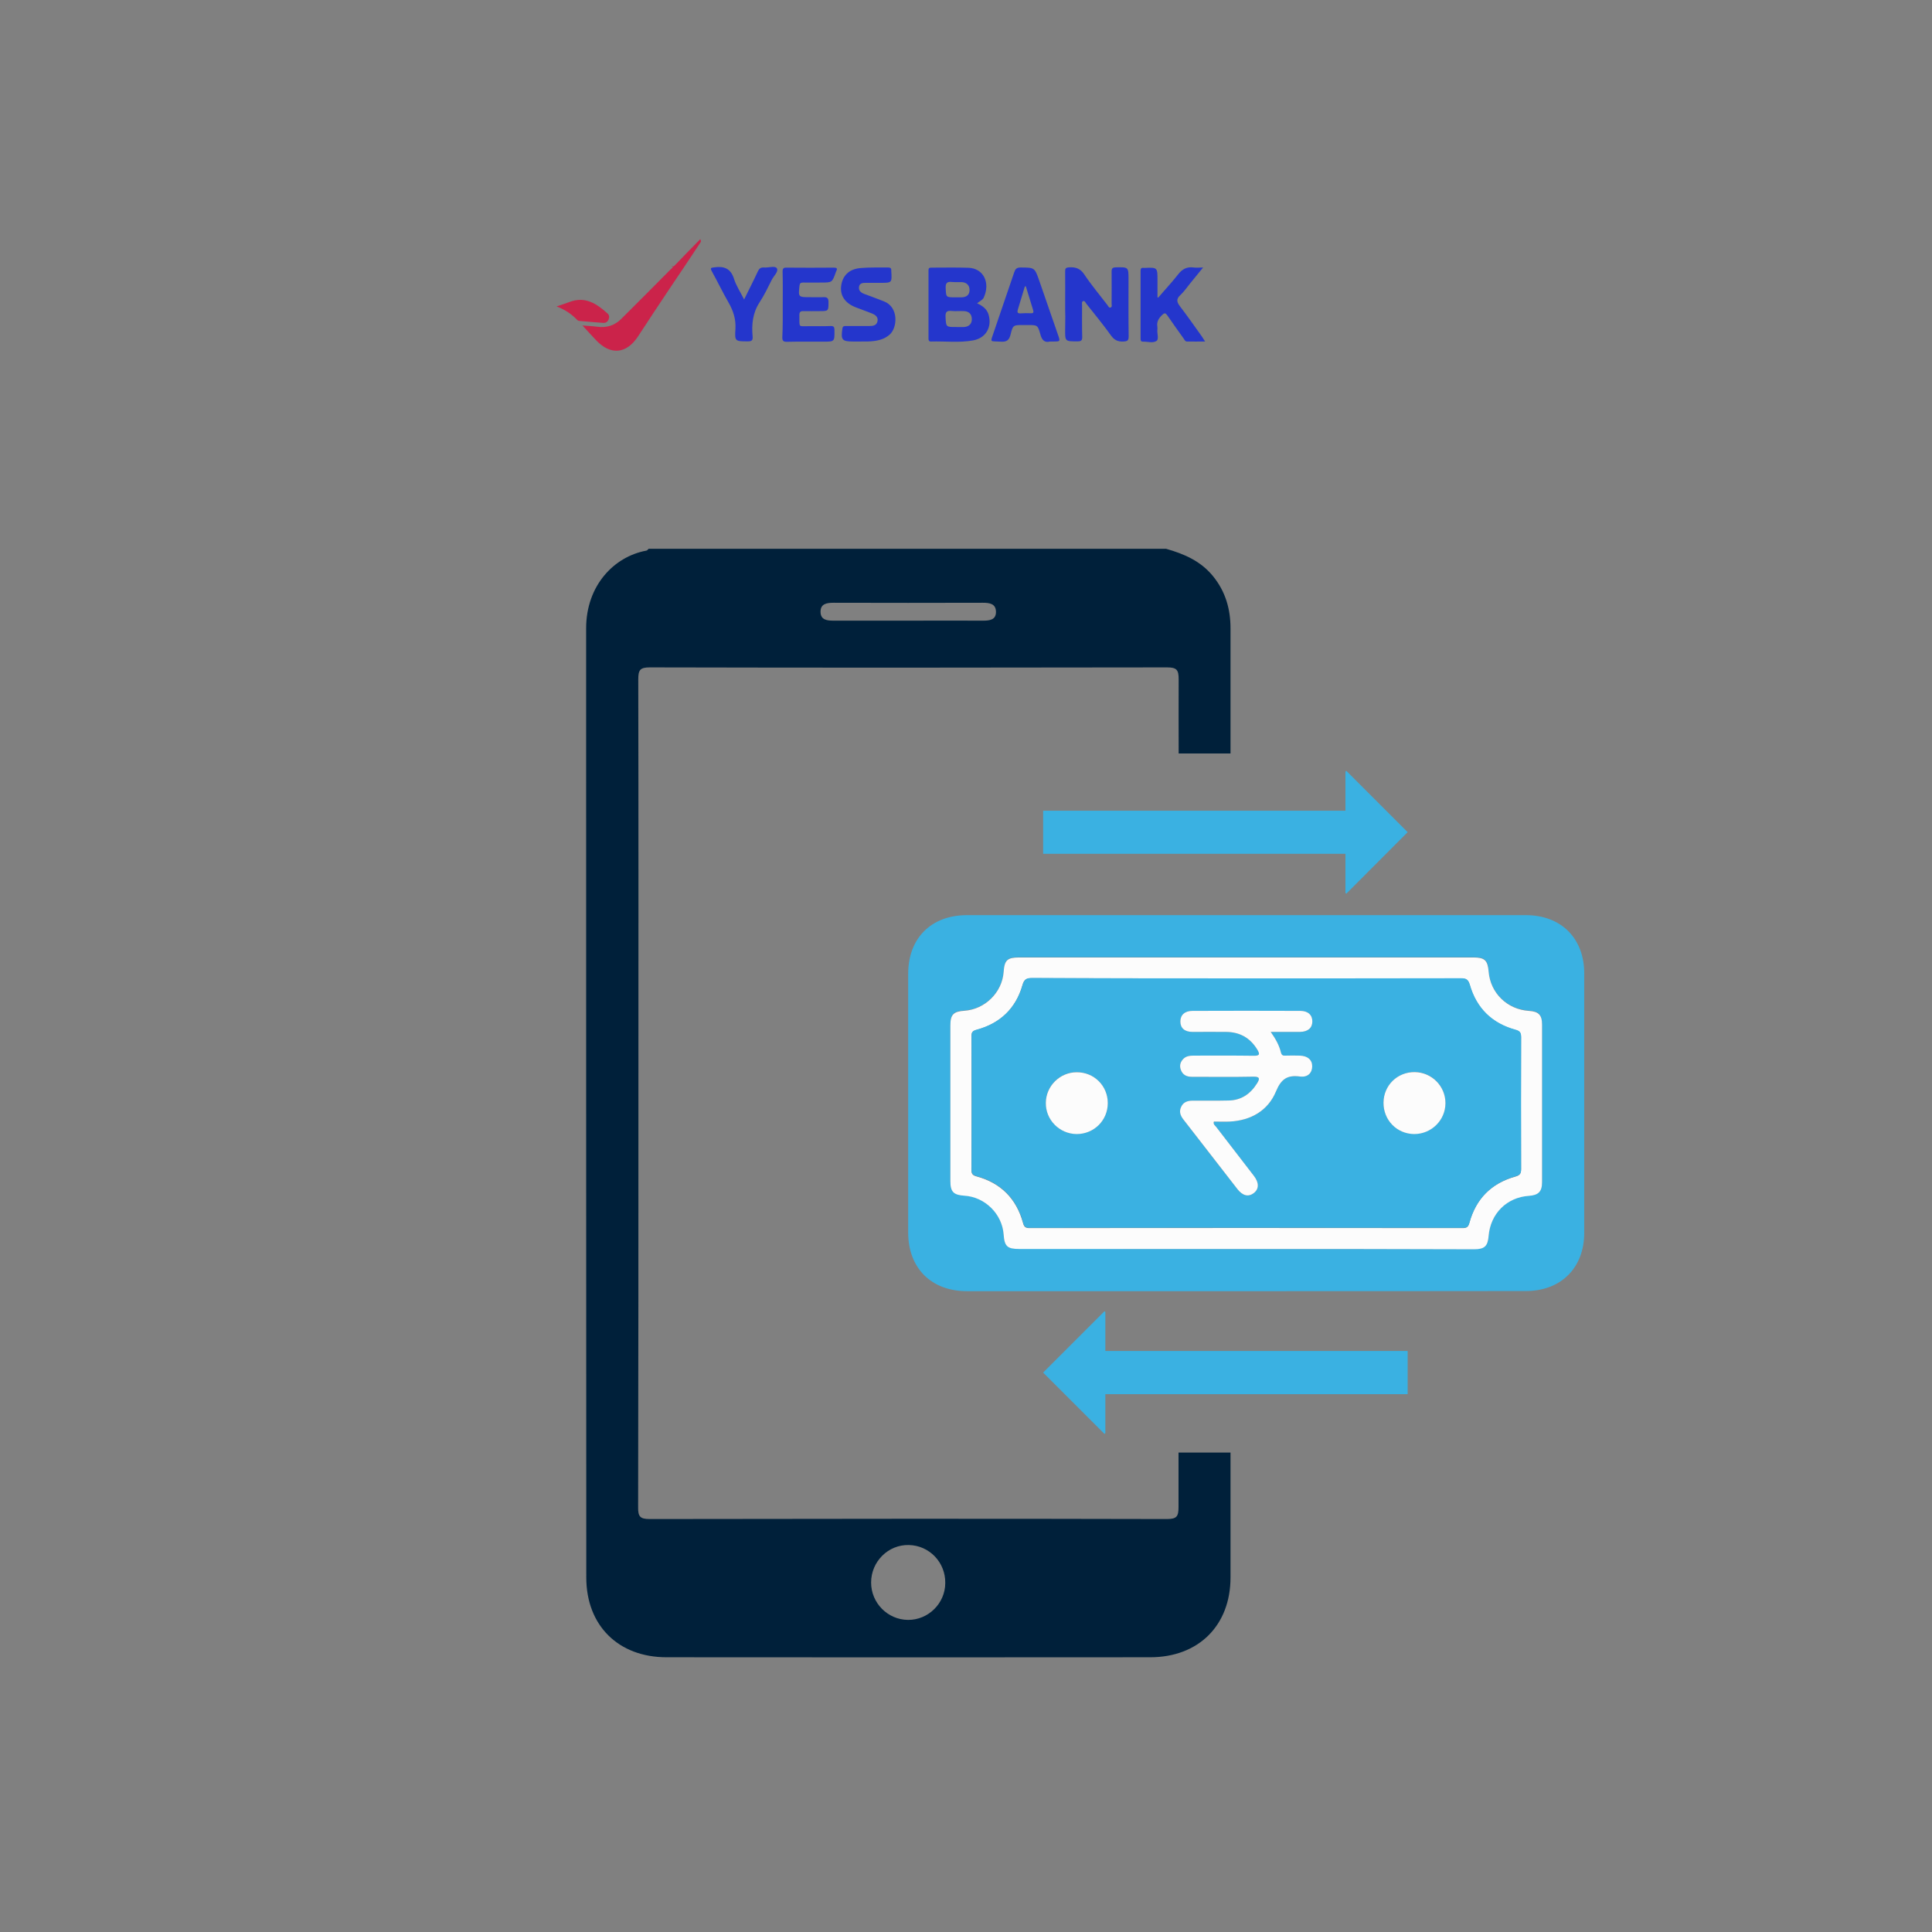 <?xml version="1.0" encoding="utf-8"?>
<!-- Generator: Adobe Illustrator 24.3.0, SVG Export Plug-In . SVG Version: 6.00 Build 0)  -->
<svg version="1.1" id="Layer_1" xmlns="http://www.w3.org/2000/svg" xmlns:xlink="http://www.w3.org/1999/xlink" x="0px" y="0px"
	 viewBox="0 0 136 136" style="enable-background:new 0 0 136 136;" xml:space="preserve">
<rect x="0" y="0" width="136" height="136" fill="#808080" stroke="none"/>
<style type="text/css">
	.st0{fill:#3AB1E2;}
	.st1{fill:#FCFCFC;}
	.st2{fill:#00203A;}
	.st3{fill:#2436CC;}
	.st4{fill:#CB234A;}
</style>
<g>
	<g>
		<path class="st0" d="M87.72,90.89c-6.55,0-13.1,0-19.65,0c-2.51,0-4.14-1.62-4.14-4.13c0-6.07,0-12.14,0-18.21
			c0-2.51,1.62-4.13,4.14-4.13c13.11,0,26.23,0,39.34,0c2.48,0,4.11,1.63,4.11,4.1c0,6.09,0,12.18,0,18.26c0,2.47-1.64,4.1-4.11,4.1
			C100.85,90.89,94.28,90.89,87.72,90.89z M87.71,87.92c5.35,0,10.7,0,16.05,0c0.75,0,0.98-0.21,1.03-0.94
			c0.13-1.57,1.28-2.72,2.84-2.82c0.67-0.04,0.92-0.29,0.92-0.96c0-3.7,0-7.41,0-11.11c0-0.66-0.25-0.91-0.92-0.95
			c-1.54-0.1-2.72-1.25-2.84-2.77c-0.06-0.8-0.27-0.99-1.09-0.99c-10.65,0-21.3,0-31.94,0c-0.85,0-1.05,0.18-1.11,1.01
			c-0.1,1.45-1.31,2.65-2.76,2.74c-0.78,0.05-0.99,0.27-0.99,1.03c0,3.65,0,7.31,0,10.96c0,0.76,0.22,0.98,0.99,1.03
			c1.45,0.09,2.66,1.29,2.76,2.74c0.06,0.83,0.26,1.01,1.11,1.01C77.08,87.92,82.4,87.92,87.71,87.92z"/>
		<path class="st1" d="M87.71,87.92c-5.32,0-10.63,0-15.95,0c-0.85,0-1.05-0.18-1.11-1.01c-0.1-1.45-1.31-2.65-2.76-2.74
			c-0.77-0.05-0.99-0.27-0.99-1.03c0-3.65,0-7.31,0-10.96c0-0.76,0.22-0.98,0.99-1.03c1.45-0.1,2.66-1.29,2.76-2.74
			c0.06-0.83,0.26-1.01,1.11-1.01c10.65,0,21.3,0,31.94,0c0.81,0,1.02,0.19,1.09,0.99c0.12,1.51,1.3,2.67,2.84,2.77
			c0.67,0.04,0.92,0.29,0.92,0.95c0,3.7,0,7.41,0,11.11c0,0.66-0.25,0.91-0.92,0.96c-1.56,0.1-2.71,1.25-2.84,2.82
			c-0.06,0.73-0.29,0.94-1.03,0.94C98.41,87.92,93.06,87.92,87.71,87.92z M87.78,68.87c-5.04,0-10.07,0-15.11-0.01
			c-0.39,0-0.58,0.05-0.7,0.5c-0.47,1.64-1.58,2.69-3.23,3.14c-0.29,0.08-0.36,0.18-0.36,0.46c0.01,3.13,0.01,6.25,0,9.38
			c0,0.27,0.06,0.39,0.35,0.47c1.71,0.46,2.81,1.56,3.28,3.27c0.07,0.27,0.16,0.37,0.45,0.37c10.17-0.01,20.34-0.01,30.51,0
			c0.29,0,0.38-0.09,0.46-0.36c0.46-1.7,1.55-2.79,3.23-3.26c0.32-0.09,0.41-0.2,0.41-0.52c-0.01-3.09-0.01-6.19,0-9.28
			c0-0.31-0.07-0.43-0.4-0.53c-1.65-0.45-2.74-1.52-3.21-3.16c-0.11-0.39-0.26-0.46-0.63-0.46C97.82,68.87,92.8,68.87,87.78,68.87z"
			/>
		<path class="st0" d="M87.78,68.87c5.02,0,10.04,0,15.06-0.01c0.36,0,0.51,0.07,0.63,0.46c0.47,1.64,1.56,2.71,3.21,3.16
			c0.33,0.09,0.4,0.22,0.4,0.53c-0.01,3.09-0.01,6.19,0,9.28c0,0.32-0.09,0.43-0.41,0.52c-1.68,0.48-2.77,1.57-3.23,3.26
			c-0.07,0.27-0.17,0.36-0.46,0.36c-10.17-0.01-20.34-0.01-30.51,0c-0.29,0-0.38-0.1-0.45-0.37c-0.47-1.71-1.57-2.81-3.28-3.27
			c-0.29-0.08-0.35-0.2-0.35-0.47c0.01-3.13,0.01-6.25,0-9.38c0-0.28,0.07-0.38,0.36-0.46c1.65-0.44,2.76-1.49,3.23-3.14
			c0.13-0.45,0.32-0.5,0.7-0.5C77.71,68.87,82.74,68.87,87.78,68.87z M89.45,72.64c0.75,0,1.4,0,2.06,0
			c0.55-0.01,0.86-0.27,0.87-0.72c0.01-0.46-0.31-0.76-0.84-0.76c-2.53-0.01-5.07-0.01-7.6,0c-0.54,0-0.85,0.29-0.85,0.75
			c0,0.46,0.3,0.72,0.86,0.73c0.79,0.01,1.58-0.01,2.37,0c0.94,0.01,1.67,0.41,2.17,1.22c0.21,0.33,0.2,0.46-0.25,0.46
			c-1.4-0.02-2.8-0.01-4.2-0.01c-0.29,0-0.56,0.03-0.77,0.26c-0.21,0.23-0.25,0.51-0.13,0.78c0.14,0.32,0.41,0.45,0.75,0.45
			c1.45,0,2.9,0.01,4.34-0.01c0.48-0.01,0.45,0.16,0.26,0.47c-0.47,0.75-1.12,1.19-2.02,1.21c-0.84,0.01-1.68,0-2.52,0.01
			c-0.35,0-0.65,0.1-0.81,0.45c-0.14,0.32-0.04,0.6,0.16,0.87c1.27,1.64,2.53,3.28,3.81,4.91c0.37,0.47,0.77,0.56,1.14,0.28
			c0.38-0.28,0.39-0.74,0.02-1.21c-0.88-1.15-1.77-2.29-2.65-3.44c-0.08-0.11-0.24-0.19-0.17-0.39c0.38,0,0.76,0.02,1.13,0
			c1.49-0.08,2.68-0.76,3.24-2.12c0.37-0.89,0.81-1.17,1.7-1.05c0.53,0.07,0.85-0.27,0.85-0.72c0-0.45-0.32-0.73-0.86-0.75
			c-0.35-0.01-0.69-0.01-1.04,0c-0.17,0-0.26-0.03-0.3-0.22C90.05,73.59,89.8,73.14,89.45,72.64z M97.39,77.62
			c-0.01,1.23,0.95,2.2,2.16,2.2c1.21,0,2.2-0.97,2.2-2.18c0-1.19-0.96-2.16-2.15-2.18C98.37,75.46,97.4,76.41,97.39,77.62z
			 M77.98,77.65c0-1.22-0.97-2.18-2.19-2.18c-1.19,0.01-2.16,0.97-2.17,2.15c-0.01,1.2,0.97,2.2,2.17,2.2
			C77.01,79.83,77.98,78.87,77.98,77.65z"/>
		<path class="st1" d="M89.45,72.64c0.36,0.51,0.6,0.95,0.72,1.45c0.05,0.19,0.14,0.23,0.3,0.22c0.35-0.01,0.69-0.01,1.04,0
			c0.54,0.02,0.86,0.29,0.86,0.75c0,0.46-0.31,0.79-0.85,0.72c-0.89-0.12-1.33,0.16-1.7,1.05c-0.56,1.35-1.76,2.04-3.24,2.12
			c-0.38,0.02-0.76,0-1.13,0c-0.07,0.2,0.09,0.28,0.17,0.39c0.88,1.15,1.77,2.29,2.65,3.44c0.37,0.48,0.36,0.93-0.02,1.21
			c-0.37,0.28-0.77,0.19-1.14-0.28c-1.27-1.64-2.54-3.28-3.81-4.91c-0.21-0.27-0.31-0.55-0.16-0.87c0.15-0.35,0.46-0.45,0.81-0.45
			c0.84,0,1.68,0.01,2.52-0.01c0.9-0.01,1.55-0.46,2.02-1.21c0.19-0.31,0.22-0.48-0.26-0.47c-1.45,0.03-2.9,0.01-4.34,0.01
			c-0.35,0-0.62-0.13-0.75-0.45c-0.12-0.28-0.08-0.55,0.13-0.78c0.2-0.23,0.48-0.26,0.77-0.26c1.4,0,2.8-0.01,4.2,0.01
			c0.45,0.01,0.46-0.12,0.25-0.46c-0.5-0.81-1.23-1.21-2.17-1.22c-0.79-0.01-1.58,0-2.37,0c-0.56,0-0.86-0.27-0.86-0.73
			c0-0.46,0.31-0.75,0.85-0.75c2.53-0.01,5.07-0.01,7.6,0c0.54,0,0.85,0.3,0.84,0.76c-0.01,0.45-0.32,0.71-0.87,0.72
			C90.85,72.64,90.2,72.64,89.45,72.64z"/>
		<path class="st1" d="M97.39,77.62c0.01-1.22,0.98-2.17,2.21-2.15c1.19,0.02,2.15,0.99,2.15,2.18c0,1.21-0.99,2.18-2.2,2.18
			C98.33,79.82,97.38,78.85,97.39,77.62z"/>
		<path class="st1" d="M77.98,77.65c0,1.22-0.97,2.18-2.19,2.18c-1.21-0.01-2.19-1-2.17-2.2c0.01-1.18,0.99-2.15,2.17-2.15
			C77.01,75.47,77.98,76.43,77.98,77.65z"/>
	</g>
	<path class="st2" d="M82.96,102.25c0,4.52,0-0.68,0,3.84c0,0.65-0.12,0.84-0.81,0.84c-12.14-0.03-24.27-0.02-36.41,0
		c-0.67,0-0.83-0.16-0.82-0.83c0.02-9.73,0.02-19.45,0.02-29.18c0-9.7,0.01-19.4-0.01-29.1c0-0.65,0.12-0.84,0.81-0.84
		c12.14,0.03,24.27,0.02,36.41,0c0.68,0,0.82,0.17,0.82,0.83c-0.01,4.99,0,0.25,0,5.23c1.22,0,2.43,0,3.65,0c0-6.18,0-2.63,0-8.81
		c0-1.35-0.35-2.59-1.23-3.67c-0.87-1.07-2.04-1.57-3.31-1.93c-12.14,0-24.28,0-36.42,0c-0.05,0.05-0.1,0.12-0.16,0.13
		c-2.29,0.42-4.24,2.47-4.24,5.47c0,22.27,0,44.54,0.01,66.81c0,3.39,2.26,5.62,5.65,5.62c11.35,0.01,22.7,0.01,34.05,0
		c3.39,0,5.65-2.23,5.65-5.62c0-6.17,0-2.62,0-8.79C85.39,102.25,84.17,102.25,82.96,102.25z M58.68,42.43c3.5,0.01,7,0.01,10.5,0
		c0.47,0,0.92,0.06,0.93,0.63c0.01,0.58-0.45,0.63-0.92,0.63c-1.75-0.01-3.5,0-5.25,0c-1.75,0-3.5,0-5.25,0
		c-0.46,0-0.93-0.04-0.93-0.63C57.76,42.5,58.2,42.43,58.68,42.43z M63.92,114.03c-1.43-0.01-2.6-1.19-2.6-2.63
		c0-1.48,1.21-2.68,2.66-2.64c1.44,0.03,2.58,1.22,2.56,2.67C66.54,112.86,65.35,114.04,63.92,114.03z"/>
	<polygon class="st0" points="94.77,54.26 99.09,58.58 94.77,62.91 94.71,62.85 94.71,60.1 73.43,60.1 73.43,57.07 94.71,57.07 
		94.71,54.32 	"/>
	<polygon class="st0" points="77.75,92.3 73.43,96.62 77.75,100.94 77.81,100.88 77.81,98.14 99.09,98.14 99.09,95.1 77.81,95.1 
		77.81,92.36 	"/>
</g>
<g>
	<path class="st3" d="M74.98,21.43c0-0.78,0.01-1.55,0-2.33c0-0.2,0.04-0.26,0.26-0.28c0.46-0.03,0.8,0.07,1.08,0.49
		c0.5,0.75,1.09,1.45,1.64,2.17c0.05,0.07,0.1,0.2,0.21,0.17c0.13-0.04,0.08-0.18,0.08-0.28c0-0.75,0.01-1.5,0-2.25
		c0-0.22,0.06-0.29,0.28-0.3c0.91-0.02,0.91-0.03,0.91,0.86c0,1.33-0.01,2.66,0.01,4c0,0.29-0.09,0.35-0.37,0.36
		c-0.39,0.02-0.64-0.1-0.87-0.42c-0.55-0.77-1.15-1.49-1.74-2.24c-0.06-0.08-0.11-0.23-0.23-0.18c-0.11,0.04-0.07,0.19-0.07,0.29
		c0,0.74-0.01,1.48,0.01,2.22c0.01,0.26-0.08,0.32-0.33,0.32c-0.88,0-0.88,0.01-0.87-0.87c0-0.29,0.01-0.58,0.01-0.87
		C74.98,22.01,74.98,21.72,74.98,21.43z"/>
	<path class="st3" d="M68.78,21.35c0.38,0.18,0.69,0.39,0.81,0.8c0.25,0.87-0.18,1.64-1.08,1.81c-0.98,0.18-1.98,0.05-2.98,0.08
		c-0.15,0-0.17-0.09-0.17-0.22c0-1.6,0-3.2,0-4.8c0-0.15,0.07-0.18,0.2-0.18c0.87,0,1.75-0.02,2.62,0.01
		c1.04,0.04,1.56,1.04,1.06,2.12C69.16,21.12,68.95,21.21,68.78,21.35z M67.3,23.02c0.19,0,0.39,0.01,0.58,0
		c0.34-0.03,0.54-0.24,0.53-0.56c0-0.33-0.19-0.54-0.54-0.56c-0.29-0.02-0.58,0.02-0.87-0.01c-0.34-0.04-0.46,0.06-0.44,0.42
		C66.6,23.02,66.58,23.02,67.3,23.02z M67.25,20.93c0.15,0,0.29,0,0.44,0c0.37-0.01,0.56-0.19,0.56-0.52c0-0.32-0.2-0.53-0.54-0.55
		c-0.23-0.01-0.46,0.01-0.69-0.01c-0.34-0.04-0.47,0.06-0.45,0.43C66.6,20.93,66.58,20.93,67.25,20.93z"/>
	<path class="st3" d="M81.53,20.95c0.46-0.54,0.95-1.06,1.39-1.62c0.29-0.38,0.62-0.57,1.11-0.5c0.19,0.03,0.38,0,0.66,0
		c-0.35,0.43-0.63,0.78-0.92,1.13c-0.22,0.27-0.42,0.57-0.68,0.81c-0.31,0.28-0.25,0.5-0.03,0.79c0.53,0.69,1.03,1.41,1.54,2.12
		c0.07,0.1,0.13,0.2,0.23,0.36c-0.46,0-0.87,0.01-1.28,0c-0.12,0-0.17-0.12-0.23-0.21c-0.39-0.54-0.77-1.08-1.15-1.63
		c-0.12-0.17-0.19-0.19-0.35-0.04c-0.24,0.23-0.41,0.47-0.35,0.83c0.01,0.08,0.01,0.17,0,0.25c-0.02,0.26,0.12,0.64-0.06,0.76
		c-0.26,0.17-0.63,0.04-0.96,0.05c-0.16,0-0.16-0.11-0.16-0.23c0-1.59,0-3.18,0-4.76c0-0.15,0.05-0.23,0.22-0.2
		c0.01,0,0.02,0,0.04,0c0.93-0.04,0.93-0.04,0.93,0.88c0,0.4,0,0.8,0,1.19C81.48,20.93,81.51,20.94,81.53,20.95z"/>
	<path class="st3" d="M55.1,21.41c0-0.76,0.01-1.53-0.01-2.29c0-0.23,0.07-0.29,0.29-0.28c1.1,0.01,2.21,0.01,3.31,0
		c0.2,0,0.28,0.04,0.18,0.24c-0.01,0.02-0.02,0.04-0.03,0.07c-0.26,0.74-0.26,0.74-1.04,0.74c-0.42,0-0.85,0.01-1.27,0
		c-0.17,0-0.23,0.05-0.25,0.22c-0.09,0.8-0.09,0.81,0.72,0.81c0.33,0,0.65,0.01,0.98,0c0.24-0.01,0.34,0.07,0.34,0.33
		c0,0.65,0.01,0.65-0.65,0.65c-0.36,0-0.73,0.01-1.09,0c-0.21-0.01-0.31,0.04-0.31,0.28c0.02,0.94-0.12,0.77,0.74,0.78
		c0.48,0,0.97,0.01,1.45-0.01c0.23-0.01,0.28,0.07,0.28,0.29c0.01,0.81,0.01,0.81-0.78,0.81c-0.86,0-1.72-0.01-2.58,0.01
		c-0.25,0-0.31-0.08-0.31-0.31C55.11,22.96,55.1,22.18,55.1,21.41z"/>
	<path class="st3" d="M73.92,24.04c-0.38,0.1-0.58-0.09-0.69-0.52c-0.18-0.65-0.21-0.64-0.91-0.64c-0.1,0-0.19,0-0.29,0
		c-0.7,0-0.73,0-0.89,0.66c-0.1,0.41-0.28,0.54-0.69,0.51c-0.8-0.05-0.75,0.1-0.49-0.68c0.47-1.4,0.96-2.79,1.43-4.19
		c0.08-0.24,0.17-0.35,0.45-0.35c0.98,0.01,0.99-0.01,1.31,0.91c0.45,1.28,0.88,2.56,1.33,3.84c0.16,0.46,0.16,0.46-0.35,0.46
		C74.08,24.04,74.04,24.04,73.92,24.04z M72.21,20.15c-0.02,0.01-0.05,0.01-0.07,0.02c-0.16,0.54-0.33,1.08-0.49,1.62
		c-0.05,0.17-0.04,0.28,0.19,0.27c0.24-0.02,0.48-0.02,0.72-0.01c0.18,0.01,0.21-0.06,0.17-0.21
		C72.55,21.27,72.38,20.71,72.21,20.15z"/>
	<path class="st4" d="M49.29,16.84c0.12,0.17,0,0.24-0.05,0.33c-0.73,1.1-1.46,2.2-2.2,3.29c-0.71,1.07-1.42,2.13-2.12,3.21
		c-0.81,1.24-1.92,1.36-2.94,0.3c-0.34-0.35-0.67-0.73-0.98-1.06c0.3,0.03,0.67,0.04,1.04,0.09c0.66,0.09,1.23-0.09,1.69-0.55
		c1.17-1.16,2.33-2.33,3.49-3.5c0.06-0.06,0.18-0.1,0.11-0.23c0-0.01-0.08-0.02-0.04,0.01c0.1,0.08,0.17-0.01,0.24-0.08
		C48.11,18.04,48.7,17.44,49.29,16.84z"/>
	<path class="st3" d="M60.45,24.04c-0.13,0-0.27,0-0.4,0c-0.78,0-0.87-0.12-0.75-0.92c0.03-0.18,0.14-0.17,0.26-0.17
		c0.55,0,1.09,0,1.64,0c0.26,0,0.51-0.04,0.57-0.34c0.06-0.29-0.14-0.44-0.38-0.54c-0.38-0.15-0.77-0.29-1.16-0.44
		c-0.74-0.29-1.1-0.81-1.02-1.49c0.09-0.73,0.55-1.2,1.36-1.27c0.65-0.06,1.31-0.03,1.96-0.04c0.16,0,0.22,0.07,0.21,0.22
		c0,0.01,0,0.02,0,0.04c0.05,0.82,0.05,0.82-0.77,0.82c-0.34,0-0.68,0-1.02,0c-0.21,0-0.44,0.01-0.48,0.28
		c-0.04,0.26,0.12,0.4,0.34,0.49c0.48,0.18,0.96,0.35,1.43,0.54c1.03,0.41,0.94,1.84,0.39,2.33c-0.39,0.35-0.88,0.45-1.38,0.48
		C60.98,24.05,60.72,24.03,60.45,24.04C60.45,24.03,60.45,24.04,60.45,24.04z"/>
	<path class="st3" d="M52.38,21.08c0.35-0.71,0.67-1.33,0.96-1.96c0.09-0.2,0.2-0.31,0.44-0.29c0.31,0.03,0.77-0.14,0.9,0.05
		c0.15,0.22-0.21,0.54-0.35,0.81c-0.27,0.54-0.53,1.09-0.86,1.59c-0.49,0.75-0.57,1.57-0.49,2.42c0.02,0.26-0.07,0.33-0.33,0.33
		c-0.9,0-0.94,0-0.88-0.88c0.04-0.7-0.16-1.29-0.5-1.88c-0.41-0.71-0.76-1.45-1.16-2.17c-0.14-0.25-0.05-0.25,0.17-0.28
		c0.69-0.1,1.16,0.08,1.39,0.81C51.82,20.11,52.11,20.54,52.38,21.08z"/>
	<path class="st4" d="M39.18,21.57c0.39-0.13,0.66-0.22,0.93-0.32c1.09-0.41,1.89,0.13,2.65,0.81c0.13,0.11,0.15,0.27,0.08,0.43
		c-0.07,0.17-0.2,0.25-0.37,0.24c-0.57-0.04-1.13-0.09-1.7-0.14c-0.04,0-0.1-0.03-0.13-0.06C40.25,22.12,39.8,21.81,39.18,21.57z"/>
</g>
</svg>
